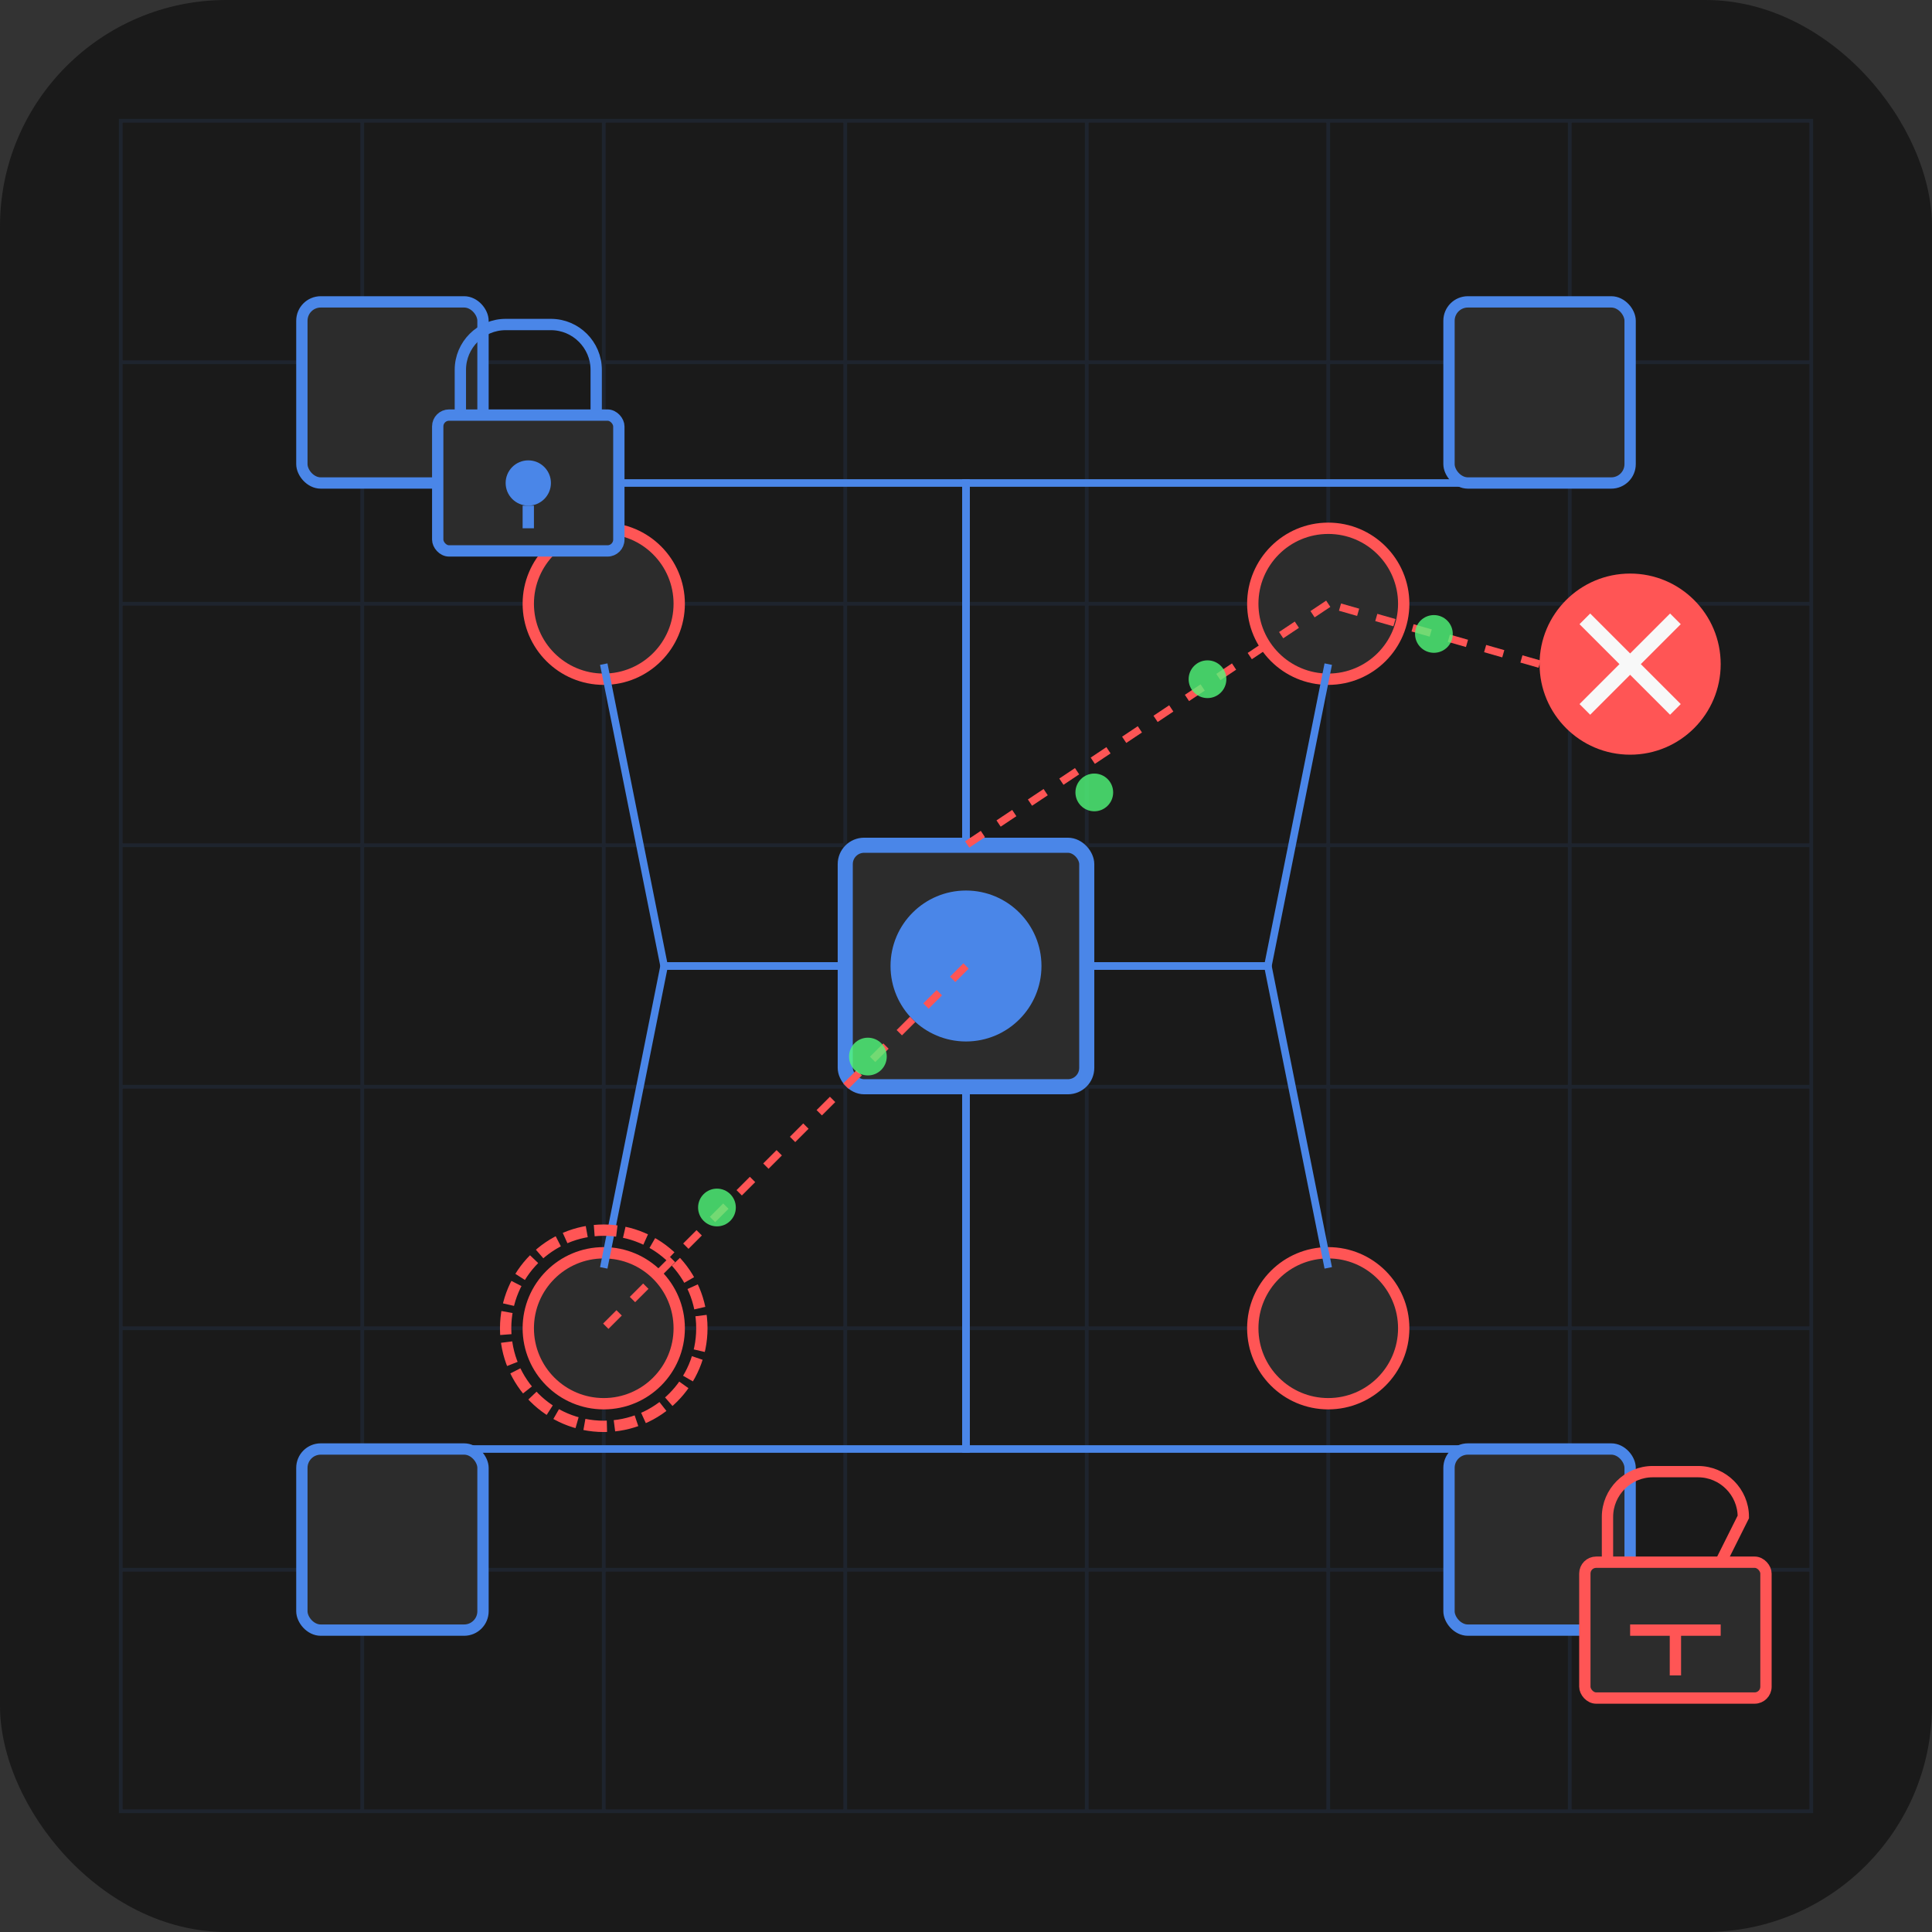 <?xml version="1.0" encoding="UTF-8" standalone="no"?>
<svg width="512" height="512" viewBox="0 0 512 512" fill="none" xmlns="http://www.w3.org/2000/svg">
  <rect x="0" y="0" width="512" height="512" fill="#333333" stroke="none"/>
  <!-- GridNix Network/Exploitation Icon -->
  <rect width="512" height="512" rx="60" fill="#1a1a1a"/>
  
  <!-- Network Grid Background -->
  <g stroke="#4a86e8" stroke-width="1" opacity="0.1">
    <path d="M32 32 H 480 V 480 H 32 V 32 Z" />
    <path d="M32 96 H 480" />
    <path d="M32 160 H 480" />
    <path d="M32 224 H 480" />
    <path d="M32 288 H 480" />
    <path d="M32 352 H 480" />
    <path d="M32 416 H 480" />
    
    <path d="M96 32 V 480" />
    <path d="M160 32 V 480" />
    <path d="M224 32 V 480" />
    <path d="M288 32 V 480" />
    <path d="M352 32 V 480" />
    <path d="M416 32 V 480" />
  </g>
  
  <!-- Network Devices and Connections -->
  <g>
    <!-- Central Router -->
    <rect x="224" y="224" width="64" height="64" rx="5" fill="#2c2c2c" stroke="#4a86e8" stroke-width="4"/>
    <circle cx="256" cy="256" r="20" fill="#4a86e8"/>
    
    <!-- Network Devices -->
    <rect x="80" y="80" width="48" height="48" rx="5" fill="#2c2c2c" stroke="#4a86e8" stroke-width="3"/>
    <rect x="384" y="80" width="48" height="48" rx="5" fill="#2c2c2c" stroke="#4a86e8" stroke-width="3"/>
    <rect x="80" y="384" width="48" height="48" rx="5" fill="#2c2c2c" stroke="#4a86e8" stroke-width="3"/>
    <rect x="384" y="384" width="48" height="48" rx="5" fill="#2c2c2c" stroke="#4a86e8" stroke-width="3"/>
    
    <!-- IoT Devices -->
    <circle cx="160" cy="160" r="20" fill="#2c2c2c" stroke="#ff5555" stroke-width="3"/>
    <circle cx="352" cy="160" r="20" fill="#2c2c2c" stroke="#ff5555" stroke-width="3"/>
    <circle cx="160" cy="352" r="20" fill="#2c2c2c" stroke="#ff5555" stroke-width="3"/>
    <circle cx="352" cy="352" r="20" fill="#2c2c2c" stroke="#ff5555" stroke-width="3"/>
    
    <!-- Connection Lines -->
    <path d="M256 224 L 256 128 L 104 128" stroke="#4a86e8" stroke-width="2"/>
    <path d="M256 224 L 256 128 L 408 128" stroke="#4a86e8" stroke-width="2"/>
    <path d="M256 288 L 256 384 L 104 384" stroke="#4a86e8" stroke-width="2"/>
    <path d="M256 288 L 256 384 L 408 384" stroke="#4a86e8" stroke-width="2"/>
    
    <path d="M224 256 L 176 256 L 160 176" stroke="#4a86e8" stroke-width="2"/>
    <path d="M288 256 L 336 256 L 352 176" stroke="#4a86e8" stroke-width="2"/>
    <path d="M224 256 L 176 256 L 160 336" stroke="#4a86e8" stroke-width="2"/>
    <path d="M288 256 L 336 256 L 352 336" stroke="#4a86e8" stroke-width="2"/>
  </g>
  
  <!-- Attack Visualization -->
  <g>
    <!-- Attacker Node -->
    <circle cx="432" cy="176" r="24" fill="#ff5555"/>
    <path d="M420 164 L 444 188" stroke="#f8f8f8" stroke-width="4"/>
    <path d="M444 164 L 420 188" stroke="#f8f8f8" stroke-width="4"/>
    
    <!-- Attack Path -->
    <path d="M408 176 L 352 160" stroke="#ff5555" stroke-width="2" stroke-dasharray="5 5"/>
    <path d="M352 160 L 256 224" stroke="#ff5555" stroke-width="2" stroke-dasharray="5 5"/>
    <path d="M256 256 L 160 352" stroke="#ff5555" stroke-width="2" stroke-dasharray="5 5"/>
    
    <!-- Exploited Node -->
    <circle cx="160" cy="352" r="26" fill="none" stroke="#ff5555" stroke-width="3" stroke-dasharray="6 2"/>
    
    <!-- Data Packet Icons -->
    <g fill="#50fa7b" opacity="0.8">
      <circle cx="380" cy="168" r="5" />
      <circle cx="320" cy="180" r="5" />
      <circle cx="290" cy="210" r="5" />
      <circle cx="230" cy="280" r="5" />
      <circle cx="190" cy="320" r="5" />
    </g>
  </g>
  
  <!-- Network Lock/Security -->
  <g transform="translate(80, 80) scale(0.6)">
    <path d="M70 50 V 30 C 70 19 79 10 90 10 H 110 C 121 10 130 19 130 30 V 50" 
          stroke="#4a86e8" stroke-width="5" fill="none"/>
    <rect x="60" y="50" width="80" height="60" rx="5" fill="#2c2c2c" stroke="#4a86e8" stroke-width="5"/>
    <circle cx="100" cy="80" r="10" fill="#4a86e8"/>
    <path d="M100 90 L 100 100" stroke="#4a86e8" stroke-width="5"/>
  </g>
  
  <!-- Lock Broken -->
  <g transform="translate(384, 384) scale(0.6)">
    <path d="M70 50 L 70 30 C 70 19 79 10 90 10 H 110 C 121 10 130 19 130 30 L 120 50" 
          stroke="#ff5555" stroke-width="5" fill="none"/>
    <rect x="60" y="50" width="80" height="60" rx="5" fill="#2c2c2c" stroke="#ff5555" stroke-width="5"/>
    <path d="M80 80 L 120 80" stroke="#ff5555" stroke-width="5"/>
    <path d="M100 80 L 100 100" stroke="#ff5555" stroke-width="5"/>
  </g>
</svg>
